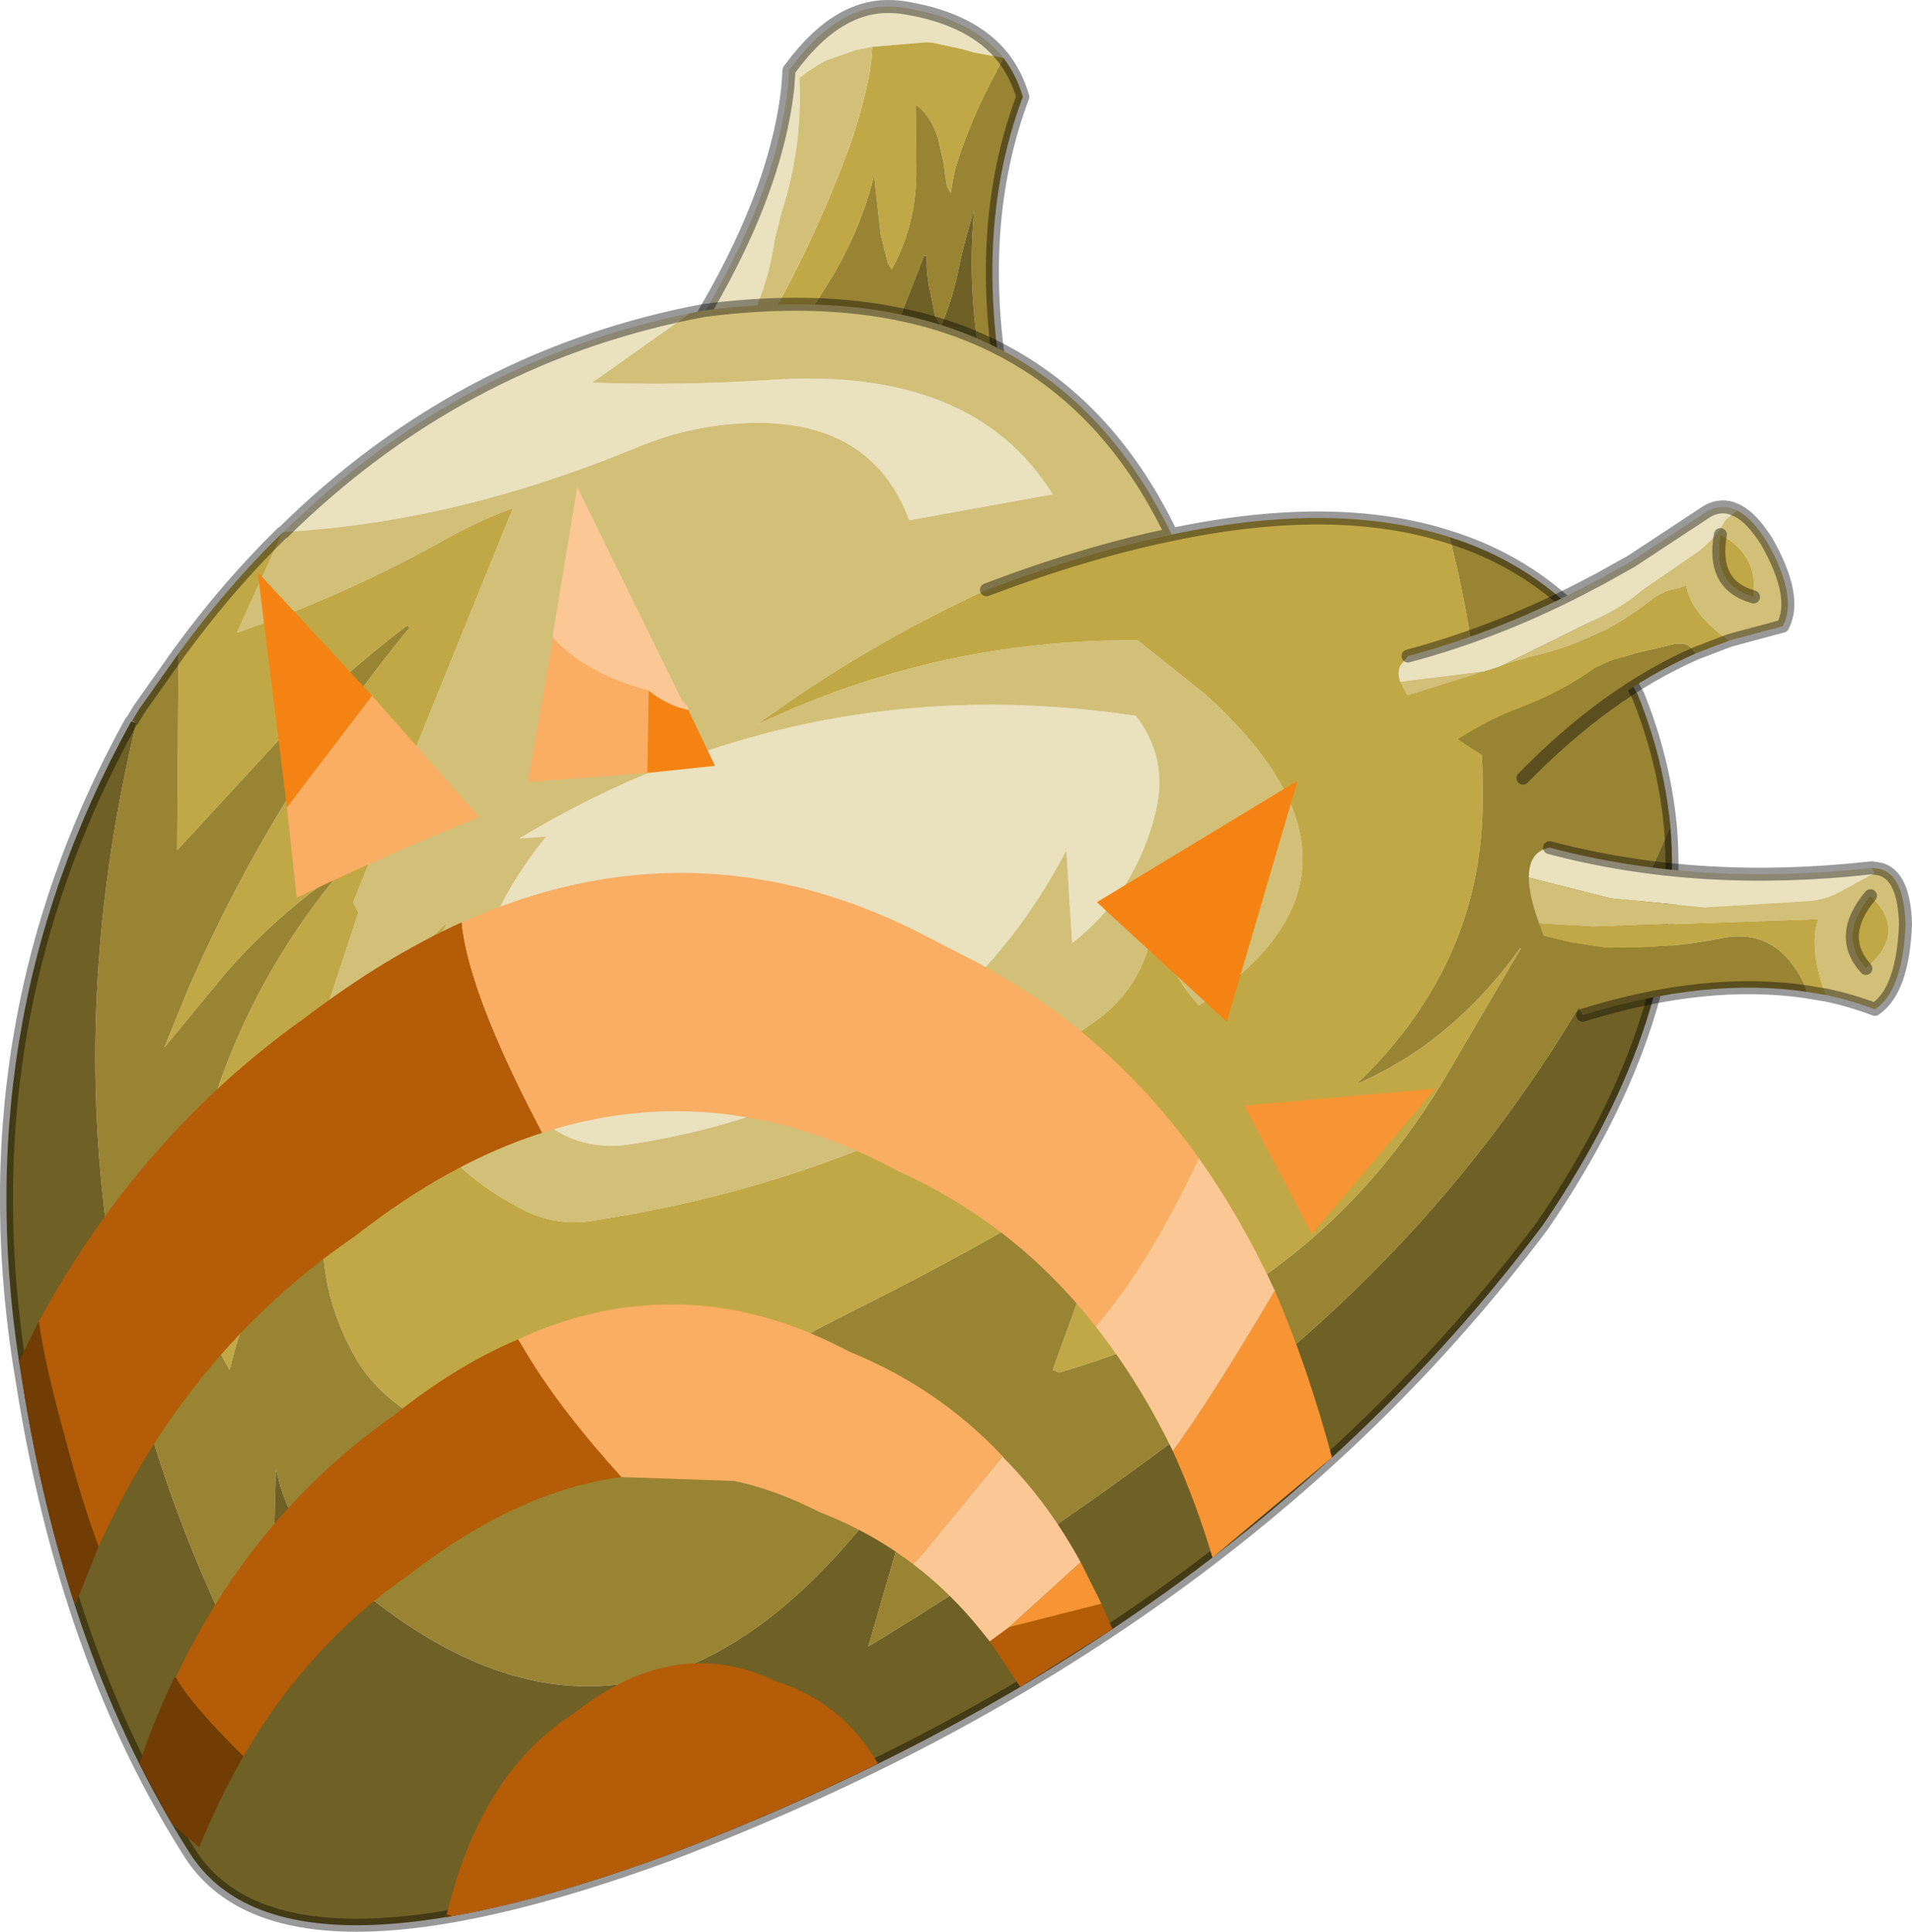 <svg viewBox="0 0 147.19 148.7" xmlns="http://www.w3.org/2000/svg" xmlns:xlink="http://www.w3.org/1999/xlink"><use transform="translate(-.01)" width="147.2" height="148.7" xlink:href="#a"/><defs><use width="147.2" height="148.7" xlink:href="#b" id="a"/><g id="b"><path d="m3.65-69.9-2.25-.4-.85-.25-2.3-.5-.5-.05-4.15.35h-.05l-1.25.25-2.3.8-.7.4-.75.5-.6.45Q-11.8-63-13.4-58.1l-.55 2.2q-.55 4-2.6 7.6l-4.4.6q7-10.95 8-19.85l.1-1.4.65-.85.05-.05q2.7-3.35 5.75-3.9 1.2-.2 2.45 0 5.25.85 7.6 3.85" fill="#eae1bf" fill-rule="evenodd" transform="translate(73.6 74.35)"/><path d="M-6.45-70.75h.05l4.15-.35.5.05 2.3.5.85.25 2.25.4-.6 1.2q-2 3.7-3.1 7.35l-.2.95-.15.9-.3-.5-.25-1.8-.4-1.8q-.55-1.85-1.75-2.7l.05 4.95q.05 4.25-1.9 7.75l-.3-.5-.55-2.25-.5-4.5q-1.15 4.7-4 9.05l-2.1 3.25-2.65.1.9-1.65q3.35-6 5.8-12.55Q-7.2-65.8-6.6-69l.1-.95.05-.8" fill="#c1a846" fill-rule="evenodd" transform="translate(73.6 74.35)"/><path d="M-16.55-48.3q2.05-3.6 2.6-7.6l.55-2.2q1.6-4.9 1.35-10.25l.6-.45.75-.5.7-.4 2.3-.8 1.25-.25-.05.8-.1.95q-.6 3.2-1.75 6.35-2.45 6.55-5.8 12.55l-.9 1.65-1.5.15" fill="#d2c079" fill-rule="evenodd" transform="translate(73.6 74.35)"/><path d="m-12.4-48.55 2.1-3.25q2.85-4.35 4-9.05l.5 4.5.55 2.25.3.5q1.95-3.5 1.9-7.75l-.05-4.95q1.2.85 1.75 2.7l.4 1.8.25 1.8.3.5.15-.9.2-.95q1.1-3.65 3.1-7.35l.6-1.2q1 1.3 1.5 3-3.75 10-1.5 22.5l-1.5-.8v-.05Q.8-51.6 1.4-58.15q-.8 2.5-1.3 5-.5 2.2-1.25 3.85l-.45-.7-.35-1.75q-.35-1.4-.3-2.9h-.2L-4.2-50.2l-.95 2.4-7.25-.75" fill="#998433" fill-rule="evenodd" transform="translate(73.6 74.35)"/><path d="m-5.15-47.8.95-2.4 1.75-4.45h.2q-.05 1.5.3 2.9L-1.6-50l.45.7Q-.4-50.95.1-53.15q.5-2.5 1.3-5-.6 6.55.75 12.9v.05q-3.45-1.75-7.3-2.6" fill="#6f6025" fill-rule="evenodd" transform="translate(73.6 74.35)"/><path d="M3.65-69.9q-2.35-3-7.6-3.85-1.25-.2-2.45 0-3.05.55-5.75 3.9l-.05.05-.65.85-.1 1.4q-1 8.9-8 19.85l4.4-.6m1.5-.15 2.65-.1M2.15-45.2l1.5.8Q1.4-56.9 5.15-66.9q-.5-1.7-1.5-3m-1.5 24.7q-3.45-1.75-7.3-2.6l-7.25-.75m-2.65.1-1.5.15" fill="none" stroke="#000" stroke-linecap="round" stroke-linejoin="round" stroke-opacity=".4" transform="translate(73.6 74.35)"/><path d="M-20.45-50.25-28-44.9q6.8.25 13.6-.2 15.7-1.1 21.85 8.8l-11.05 2q-2.75-7.45-11.55-7.5-4.95 0-9.55 1.95-13.8 5.7-27.05 6.45 13.35-13.15 31.3-16.85m-11.1 40.3-2 .15v-.05q21.95-13.2 47.4-9.4 2.5 3.25 1.55 7.3-1.5 6.3-6.45 10.2L8.5-8.9q-9.9 19-33.65 22.65-4.15.6-7.15-2.25-9.4-8.8.75-21.45" fill="#eae1bf" fill-rule="evenodd" transform="translate(73.6 74.35)"/><path d="M-51.75-33.4q13.25-.75 27.05-6.45 4.6-1.95 9.55-1.95 8.8.05 11.55 7.5l11.05-2Q1.3-46.2-14.4-45.1q-6.8.45-13.6.2l7.55-5.35 1.05-.2q26.1-3.4 36 17.25-6.6 1.35-14.25 4.25-9.35 4.3-17.7 10.4 14-6.65 29.35-6.5l5.2 4.15q15.2 13.75-.5 23.95l-.75-.9q-2.7-3.5-2.4-8.05l-.35 2.8q-.75 4.7-4.45 7.35Q-6 16.2-27.55 19.55q-3.2.65-6.1-.95-13.4-7.1-5.5-21.95l-10.2 9.4L-46-4.1l-.4-.8 12.3-30.35q-3.05 1.15-5.8 2.75-7.55 4.15-15.45 6.85l3.5-7.7h.05l.05-.05M43.4-1.2l-.05-.05.15-.15-.1.2m-74.95-8.75Q-41.7 2.7-32.3 11.5q3 2.85 7.15 2.25Q-1.4 10.1 8.5-8.9l.45 7.15q4.95-3.9 6.45-10.2.95-4.05-1.55-7.3-25.45-3.8-47.4 9.4v.05l2-.15M-63.4-18.9l.3.2-.4-.1.1-.1" fill="#d2c079" fill-rule="evenodd" transform="translate(73.6 74.35)"/><path d="m-51.85-33.35-3.5 7.7q7.9-2.7 15.45-6.85 2.75-1.6 5.8-2.75L-46.4-4.9l.4.8-3.35 10.15 10.2-9.4q-7.9 14.85 5.5 21.95 2.9 1.6 6.1.95Q-6 16.2 10.75 4.25q3.7-2.65 4.45-7.35l.35-2.8q-.3 4.55 2.4 8.05l.75.9q15.7-10.2.5-23.95L14-25.05q-15.35-.15-29.35 6.5 8.35-6.1 17.7-10.4Q10-31.85 16.6-33.2q12.6-2.65 21.4.2 2.65 10.25 2.55 20.5-.1 12.4-9.7 21.6 2.75-1.2 5.35-3.05 4.1-3.05 7.15-7.3l.05.05-5.3 9.05Q27.85 25.65 7.95 31.3l-.5-.2 5.85-16.15-.3-.1Q2.7 21.3-8.3 26.75q-7.2 3.65-13.95 8-10.8 6.85-20.7-.95-2.05-1.55-3.2-3.5-5.35-9.2.3-20.75-4.2 7.75-8.05 15.7-1.3 2.75-2 5.85-4.35-7.25-2.7-15.15Q-55.9 2.9-47.25-7.4l-2.45 1.8q-3.6 2.8-6.55 6.2l-4.7 5.7 1.9-4.65q6.55-15 17-27.7l-.2-.15q-5.45 4.15-10.05 9l-7.65 8.3.1-15.15q3.75-5.15 8-9.3" fill="#c1a846" fill-rule="evenodd" transform="translate(73.6 74.35)"/><path d="m-59.85-24.05-.1 15.15 7.65-8.3q4.6-4.85 10.05-9l.2.15q-10.45 12.7-17 27.7l-1.9 4.65 4.7-5.7q2.95-3.4 6.55-6.2l2.45-1.8Q-55.9 2.9-58.6 15.95q-1.65 7.9 2.7 15.15.7-3.1 2-5.85 3.85-7.95 8.05-15.7-5.65 11.55-.3 20.75 1.15 1.95 3.2 3.5 9.9 7.8 20.7.95 6.75-4.35 13.95-8 11-5.45 21.3-11.9l.3.1L7.45 31.1l.5.2q19.9-5.65 30.15-23.45l5.3-9.05.1-.2-.15.15Q40.3 3 36.2 6.05 33.6 7.9 30.85 9.1q9.6-9.2 9.7-21.6.1-10.25-2.55-20.5 9.4 2.95 14.5 12.15 2 4.95 2.5 10.1-11.15 26.35-33.5 43.7Q8 43.45-6.75 52.4l4.55-15.7-.25-.15q-21.2 32.6-46.2 9-2.85-2.7-3.7-6.85l-.5 18.75q-19.9-36.1-10.25-76.15l-.3-.2.55-.9 3-4.25" fill="#998433" fill-rule="evenodd" transform="translate(73.6 74.35)"/><path d="M-63.1-18.7q-9.65 40.05 10.25 76.15l.5-18.75q.85 4.15 3.7 6.85 25 23.6 46.2-9l.25.15-4.55 15.7Q8 43.45 21.5 32.95 43.85 15.6 55-10.75 56.25 3.8 45.15 20 21.2 51.9-21.95 68.35q-29.9 11-37 0-9.55-15-12.9-36.2-4.7-27.3 8.35-50.95l.4.1" fill="#6f6025" fill-rule="evenodd" transform="translate(73.6 74.35)"/><path d="M-20.45-50.25q-17.95 3.7-31.3 16.85l-.05.05h-.05q-4.25 4.15-8 9.3l-3 4.25-.55.9-.1.1q-13.05 23.65-8.35 50.95 3.35 21.2 12.9 36.2 7.1 11 37 0Q21.2 51.9 45.15 20 56.25 3.8 55-10.75q-.5-5.15-2.5-10.1Q47.4-30.05 38-33q-8.8-2.85-21.4-.2-9.9-20.65-36-17.25l-1.05.2m22.8 21.3Q10-31.85 16.6-33.2" fill="none" stroke="#000" stroke-linecap="round" stroke-linejoin="round" stroke-opacity=".4" transform="translate(73.6 74.35)"/><path d="M34.8-23.85q7.3-1.95 14.3-5.7l.3-.15 2.6-1.45L57.85-35q.9-.5 1.8-.25l.5.2-.9.7q-.7 1.35-2.1 2.45l-3.2 2.2-1.1.75Q51.6-27.85 49.9-27l-8 3.95-.75.25-.5.15-6.45.8q-.25-.7 0-1.25l.6-.75m35.7 16.3.2.4-2.65 1.45q-1.1.6-2.3.7l-8.1.5-7.25-.7-6.3-1.6q0-2 1.6-2.3 11.5 3.05 24.8 1.55" fill="#eae1bf" fill-rule="evenodd" transform="translate(73.6 74.35)"/><path d="m34.2-21.85 6.45-.8-5.9 1.85-.55-1.05m7.7-1.2 8-3.95q1.7-.85 2.95-1.95l1.1-.75 3.2-2.2q1.4-1.1 2.1-2.45l.9-.7q1.1.55 2.25 2.35 2.45 4.3 1.25 6.55l-4.1 1.1q-1.1-.7-2-1.7-1.05-1.15-1.3-2.4v-.15l-.75.25q-1 .15-1.95.85-4.1 3.25-9 4.35l-1.45.4-1.2.4M58.85-33.2q-.7 3.9 2.55 4.8.4-3.25-2.55-4.8M44.1-6.8l6.3 1.6 7.25.7 8.1-.5q1.2-.1 2.3-.7l2.65-1.45-.2-.4.65.1q1.85.5 1.95 4.25-.2 5.1-2.35 6.55-1.85-.7-3.75-1.1-.55-1.3-.8-2.8-.25-1.95.2-3.05L49.05-3l-4.15-.25q-.8-2.2-.8-3.55m26.3 1.4q-2.6 3.1-.35 5.6 3.3-2.8.35-5.6" fill="#d2c079" fill-rule="evenodd" transform="translate(73.6 74.35)"/><path d="m40.65-22.65.5-.15 1.95-.65 1.45-.4q4.9-1.1 9-4.35.95-.7 1.95-.85l.75-.25v.15q.25 1.25 1.3 2.4.9 1 2 1.7l-2.6 1-.35-.4q-.3-.35-.75-.35h-.45l-3.15.75-1.9.6-1.1.5q-2.6 1.85-5.6 3-2.7 1-5 2.5-2.85-1.9-3.9-3.35l5.9-1.85M61.4-28.4q-3.25-.9-2.55-4.8 2.95 1.55 2.55 4.8M44.9-3.25l4.15.25 17.35-.6q-.45 1.1-.2 3.05.25 1.5.8 2.8L65.5 2Q65.15.8 64.2-.35q-1.95-2.4-5.15-1.8-4.4.9-9.1.75l-2.65-.4-2.05-.5-.35-.95M70.05.2q-2.25-2.5.35-5.6 2.95 2.8-.35 5.6" fill="#c1a846" fill-rule="evenodd" transform="translate(73.6 74.35)"/><path d="M56.95-24.05q-6.85 3-13.3 9.6-3-1.6-5-3 2.3-1.5 5-2.5 3-1.15 5.6-3l1.1-.5 1.9-.6 3.15-.75h.45q.45 0 .75.35l.35.4M45.25-2.3l2.05.5 2.65.4q4.7.15 9.1-.75 3.2-.6 5.15 1.8Q65.15.8 65.5 2 57.75.85 48.25 3.8q-1.95-3.55-3-6.1" fill="#998433" fill-rule="evenodd" transform="translate(73.6 74.35)"/><path d="m60.15-35.05-.5-.2q-.9-.25-1.8.25L52-31.15l-2.6 1.45-.3.15q-7 3.75-14.3 5.7m25.35-11.2q1.1.55 2.25 2.35 2.45 4.3 1.25 6.55l-4.1 1.1-2.6 1q-6.85 3-13.3 9.6M61.4-28.4q-3.25-.9-2.55-4.8M70.5-7.55Q57.2-6.05 45.7-9.1M67 2.25q1.9.4 3.75 1.1Q72.9 1.9 73.1-3.2q-.1-3.75-1.95-4.25l-.65-.1M65.5 2l1.5.25M48.25 3.8Q57.75.85 65.5 2M70.05.2q-2.25-2.5.35-5.6" fill="none" stroke="#000" stroke-linecap="round" stroke-linejoin="round" stroke-opacity=".4" transform="translate(73.6 74.35)"/><path d="M-66 44.7q-1.3-3.5-2.45-7.9-1.7-6.05-2.15-9.45l1.05-1.85q7.6-13.1 19.5-21.55 6.05-4.6 12-7.3.5 5.35 6.2 16.2-7.2 2.3-14.4 7.95-12.9 8.8-19.75 23.9m32.3-15.95.7 1.15q2.55 4.25 7.25 9.45-8 1.05-16.25 7.45-7.85 5.4-12.85 14.05-3.85-3.8-5.05-5.8l-.2-.3.1-.1q5.95-12.5 16.8-20.1 4.75-3.8 9.5-5.8M11.2 49.1l.85 1.95-7.1 4.45L2.6 52l1.5-1.1 7.1-1.8M-39.2 73l.2-.75q2.65-10.3 9.65-14.75 7.8-6.15 15.55-2.4 5 1.55 7.8 6.3-7.6 3.75-15.95 6.95-9.65 3.55-16.85 4.8l-.4-.15" fill="#b45c07" fill-rule="evenodd" transform="translate(73.6 74.35)"/><path d="M24.55 25q2.55 5.9 4.4 12.85l-9.2 7.7q-1.25-4.2-2.9-7.85l-.15-.35q2.85-3.9 7.85-12.35M9.6 45.9l1.6 3.2-7.1 1.8 5.5-5" fill="#f79433" fill-rule="evenodd" transform="translate(73.6 74.35)"/><path d="m-3.3 46.05.65-.7 6.25-7.6.05.1q3.4 3.4 5.95 8.05l-5.5 5L2.6 52l-.6-.75q-2.4-3-5.3-5.2m22-31.25q3.25 4.6 5.85 10.2-5 8.45-7.85 12.35-2.6-5.35-5.95-9.6 4-4.6 7.95-12.95" fill="#fbc895" fill-rule="evenodd" transform="translate(73.6 74.35)"/><path d="M-31.85 12.85q-5.7-10.85-6.2-16.2 17.6-7.9 34.85.6L.2-1q4.65 2.3 8.7 5.45 5.5 4.35 9.8 10.35-3.95 8.35-7.95 12.95-6.15-7.85-15.1-11.9-13.75-7.45-27.5-3m6.1 26.5q-4.7-5.2-7.25-9.45l-.7-1.15q4.85-2.25 9.75-2.6 7.85-.65 15.75 3.55 6.8 2.75 11.8 8.05l-6.25 7.6-.65.7q-3.3-2.5-7.2-4-3.3-1.7-6.55-2.4l-8.7-.3" fill="#f9ae64" fill-rule="evenodd" transform="translate(73.6 74.35)"/><path d="M-70.6 27.35q.45 3.4 2.15 9.45 1.15 4.4 2.45 7.9l-1.8 4.5q-2.6-8-4.05-17.05l-.25-1.75 1.5-3.05m10.7 27.7q1.2 2 5.05 5.8-1.9 3.3-3.4 7l-2.05-1.75-2.55-4.7q1.15-3.45 2.65-6.55l.3.2m21.1 18.1-.45.1.05-.25.4.15" fill="#723c05" fill-rule="evenodd" transform="translate(73.6 74.35)"/><path d="m-60.1 54.75.2.3-.3-.2.1-.1" fill="#613305" fill-rule="evenodd" transform="translate(73.6 74.35)"/><path d="m-23.75-14.85-9.2.7 1.9-10.9v-.3l.25.35q2.7 2.65 7.15 3.8l-.1 6.35" fill="#f9ae64" fill-rule="evenodd" transform="translate(73.6 74.35)"/><path d="m-20.6-19.7 2.05 4.3-5.2.55.1-6.35q1.4 1.15 3.05 1.5" fill="#f48313" fill-rule="evenodd" transform="translate(73.6 74.35)"/><path d="m-31.05-25.35 1.9-11.5 8.05 16.4.3.35q.25.1.2.4-1.65-.35-3.05-1.5-4.45-1.15-7.15-3.8l-.25-.35" fill="#fbc895" fill-rule="evenodd" transform="translate(73.6 74.35)"/><path d="M26.3-14.25 20.85 4.3l-10-9.2 15.45-9.35" fill="#f48313" fill-rule="evenodd" transform="translate(73.6 74.35)"/><path d="m-51.5-12.2 6.55-8.6 8.25 9.35q-7.15 2.9-14.05 6.2l-.75-6.95" fill="#f9ae64" fill-rule="evenodd" transform="translate(73.6 74.35)"/><path d="m-51.5-12.2-2.25-18.1 8.8 9.5-6.55 8.6" fill="#f48313" fill-rule="evenodd" transform="translate(73.6 74.35)"/><path d="m27.4 20.65-5.2-9.9 14.7-1.3-9.5 11.2" fill="#f79433" fill-rule="evenodd" transform="translate(73.6 74.35)"/></g></defs></svg>